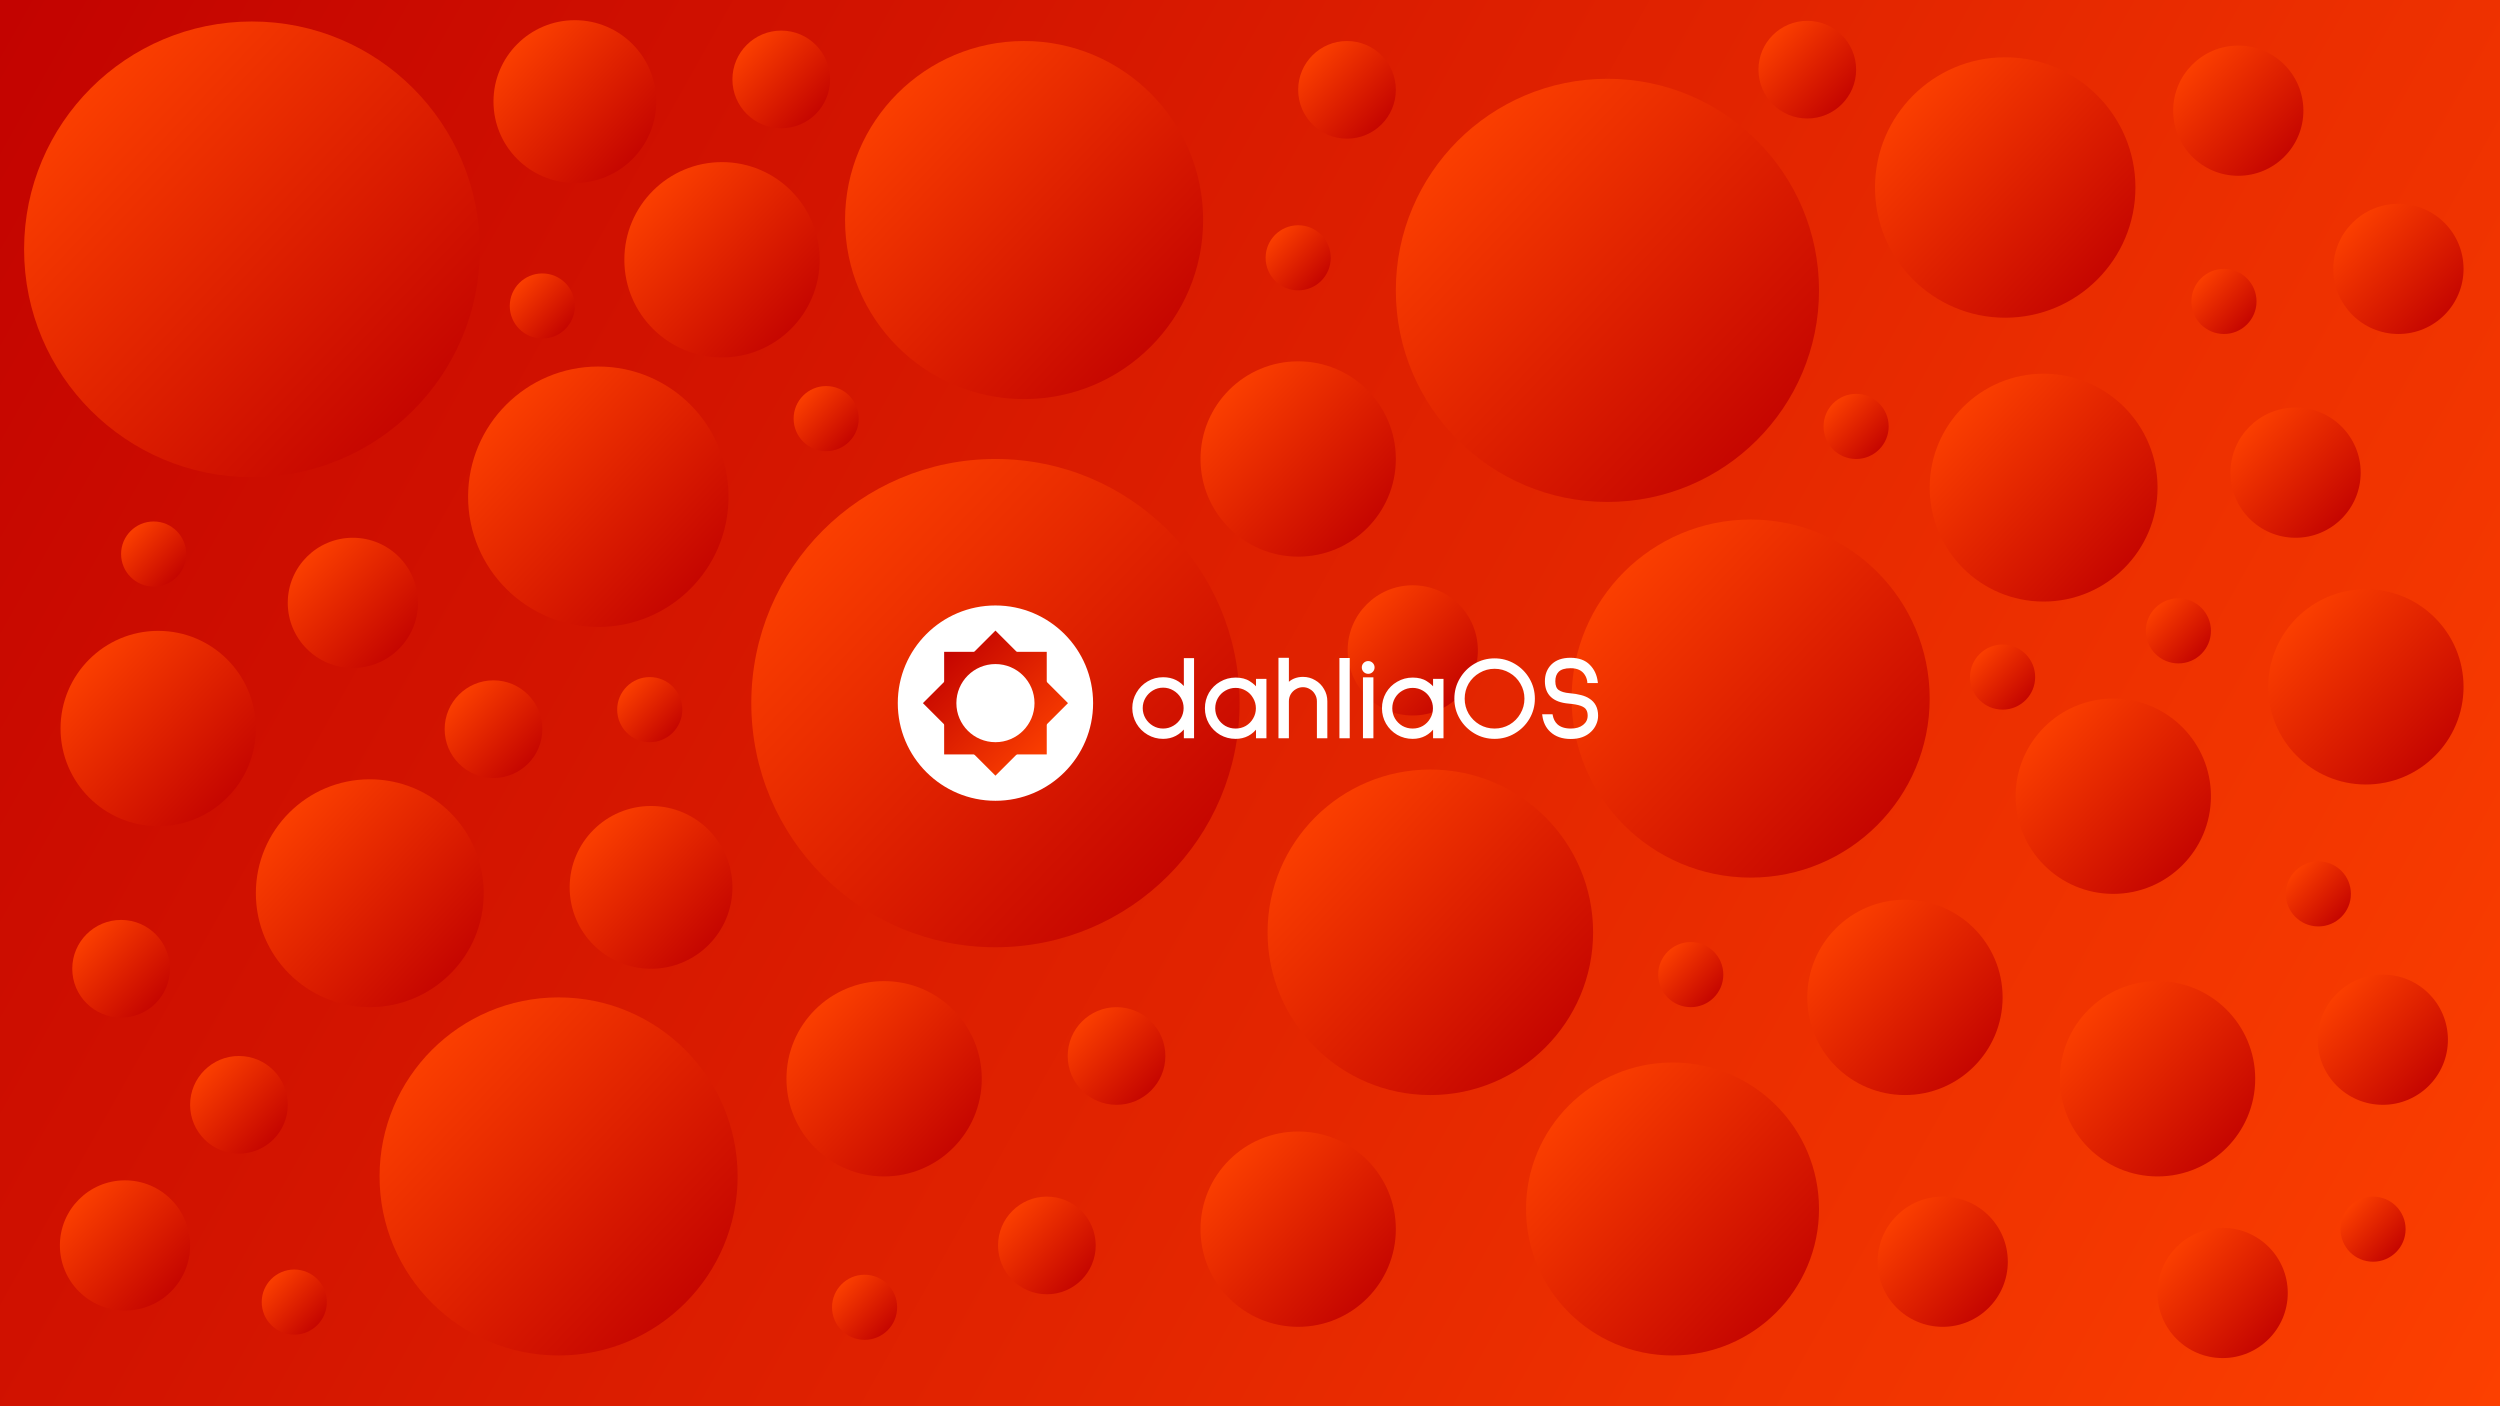 <svg width="3840" height="2160" viewBox="0 0 3840 2160" fill="none" xmlns="http://www.w3.org/2000/svg">
<rect x="0" y="0" width="3840" height="2160" fill="#333333" stroke="none"/>
<rect width="3840" height="2160" fill="url(#paint0_linear)"/>
<circle cx="387" cy="383" r="350" fill="url(#paint1_linear)"/>
<circle cx="919" cy="763" r="200" fill="url(#paint2_linear)"/>
<circle cx="1994" cy="1888" r="150" fill="url(#paint3_linear)"/>
<circle cx="2197" cy="1432" r="250" fill="url(#paint4_linear)"/>
<circle cx="2569" cy="1857" r="225" fill="url(#paint5_linear)"/>
<circle cx="883" cy="156" r="125" fill="url(#paint6_linear)"/>
<circle cx="1000" cy="1363" r="125" fill="url(#paint7_linear)"/>
<circle cx="542" cy="926" r="100" fill="url(#paint8_linear)"/>
<circle cx="1573" cy="338" r="275" fill="url(#paint9_linear)"/>
<circle cx="2689" cy="1073" r="275" fill="url(#paint10_linear)"/>
<circle cx="3080" cy="288" r="200" fill="url(#paint11_linear)"/>
<circle cx="858" cy="1807" r="275" fill="url(#paint12_linear)"/>
<circle cx="3139" cy="749" r="175" fill="url(#paint13_linear)"/>
<circle cx="2069" cy="138" r="75" fill="url(#paint14_linear)"/>
<circle cx="833" cy="470" r="50" fill="url(#paint15_linear)"/>
<circle cx="2469" cy="446" r="325" fill="url(#paint16_linear)"/>
<circle cx="1529" cy="1080" r="375" fill="url(#paint17_linear)"/>
<circle cx="243" cy="1119" r="150" fill="url(#paint18_linear)"/>
<circle cx="1358" cy="1657" r="150" fill="url(#paint19_linear)"/>
<circle cx="1109" cy="399" r="150" fill="url(#paint20_linear)"/>
<circle cx="3634" cy="1055" r="150" fill="url(#paint21_linear)"/>
<circle cx="3314" cy="1657" r="150" fill="url(#paint22_linear)"/>
<circle cx="3645" cy="1888" r="50" fill="url(#paint23_linear)"/>
<circle cx="2597" cy="1497" r="50" fill="url(#paint24_linear)"/>
<circle cx="1994" cy="396" r="50" fill="url(#paint25_linear)"/>
<circle cx="3561" cy="1373" r="50" fill="url(#paint26_linear)"/>
<circle cx="3076" cy="1040" r="50" fill="url(#paint27_linear)"/>
<circle cx="3346" cy="969" r="50" fill="url(#paint28_linear)"/>
<circle cx="998" cy="1090" r="50" fill="url(#paint29_linear)"/>
<circle cx="236" cy="851" r="50" fill="url(#paint30_linear)"/>
<circle cx="3416" cy="463" r="50" fill="url(#paint31_linear)"/>
<circle cx="2926" cy="1532" r="150" fill="url(#paint32_linear)"/>
<circle cx="1994" cy="705" r="150" fill="url(#paint33_linear)"/>
<circle cx="3438" cy="170" r="100" fill="url(#paint34_linear)"/>
<circle cx="1715" cy="1622" r="75" fill="url(#paint35_linear)"/>
<circle cx="568" cy="1372" r="175" fill="url(#paint36_linear)"/>
<circle cx="186" cy="1488" r="75" fill="url(#paint37_linear)"/>
<circle cx="1608" cy="1913" r="75" fill="url(#paint38_linear)"/>
<circle cx="2776" cy="107" r="75" fill="url(#paint39_linear)"/>
<circle cx="1200" cy="122" r="75" fill="url(#paint40_linear)"/>
<circle cx="367" cy="1697" r="75" fill="url(#paint41_linear)"/>
<circle cx="2984" cy="1938" r="100" fill="url(#paint42_linear)"/>
<circle cx="1269" cy="643" r="50" fill="url(#paint43_linear)"/>
<circle cx="3526" cy="726" r="100" fill="url(#paint44_linear)"/>
<circle cx="3660" cy="1597" r="100" fill="url(#paint45_linear)"/>
<circle cx="3684" cy="413" r="100" fill="url(#paint46_linear)"/>
<circle cx="3246" cy="1223" r="150" fill="url(#paint47_linear)"/>
<circle cx="758" cy="1120" r="75" fill="url(#paint48_linear)"/>
<circle cx="1328" cy="2008" r="50" fill="url(#paint49_linear)"/>
<circle cx="2851" cy="655" r="50" fill="url(#paint50_linear)"/>
<circle cx="192" cy="1913" r="100" fill="url(#paint51_linear)"/>
<circle cx="452" cy="2000" r="50" fill="url(#paint52_linear)"/>
<circle cx="2170" cy="999" r="100" fill="url(#paint53_linear)"/>
<path d="M1529 1230C1611.84 1230 1679 1162.84 1679 1080C1679 997.157 1611.84 930 1529 930C1446.16 930 1379 997.157 1379 1080C1379 1162.84 1446.16 1230 1529 1230Z" fill="white"/>
<path d="M1450.21 1001.21H1607.79V1158.79H1450.21V1001.21Z" fill="url(#paint54_linear)"/>
<path d="M1417.57 1080L1529 968.572L1640.43 1080L1529 1191.43L1417.57 1080Z" fill="url(#paint55_linear)"/>
<path d="M1529 1140C1562.14 1140 1589 1113.14 1589 1080C1589 1046.86 1562.14 1020 1529 1020C1495.86 1020 1469 1046.86 1469 1080C1469 1113.14 1495.86 1140 1529 1140Z" fill="white"/>
<path d="M1832.26 1132.2H1820.2V1115.46C1811.44 1127.22 1800.22 1133.1 1786.54 1133.1C1778.26 1133.1 1770.64 1131.06 1763.68 1126.98C1756.72 1122.9 1751.2 1117.38 1747.12 1110.42C1743.04 1103.34 1741 1095.72 1741 1087.56C1741 1079.4 1743.04 1071.84 1747.12 1064.88C1751.2 1057.8 1756.72 1052.22 1763.68 1048.14C1770.64 1044.06 1778.26 1042.02 1786.54 1042.02C1800.7 1042.02 1811.92 1047.6 1820.2 1058.76V1012.68H1832.26V1132.2ZM1819.84 1087.56C1819.84 1081.56 1818.34 1076.04 1815.34 1071C1812.34 1065.96 1808.26 1061.94 1803.1 1058.94C1798.06 1055.94 1792.54 1054.44 1786.54 1054.44C1780.54 1054.44 1775.02 1055.94 1769.98 1058.94C1764.94 1061.94 1760.92 1065.96 1757.92 1071C1754.92 1076.04 1753.42 1081.56 1753.42 1087.56C1753.42 1093.56 1754.92 1099.14 1757.92 1104.3C1760.92 1109.34 1764.94 1113.36 1769.98 1116.36C1775.02 1119.36 1780.54 1120.86 1786.54 1120.86C1792.54 1120.86 1798.06 1119.36 1803.1 1116.36C1808.26 1113.36 1812.34 1109.34 1815.34 1104.3C1818.34 1099.14 1819.84 1093.56 1819.84 1087.56ZM1943.44 1044.54V1132.2H1931.02V1115.64C1922.74 1127.28 1911.7 1133.1 1897.9 1133.1C1889.62 1133.1 1882 1131.12 1875.04 1127.16C1868.08 1123.08 1862.56 1117.56 1858.48 1110.6C1854.52 1103.64 1852.54 1096.08 1852.54 1087.92C1852.54 1079.64 1854.52 1072.02 1858.48 1065.06C1862.56 1058.1 1868.08 1052.64 1875.04 1048.68C1882 1044.6 1889.62 1042.56 1897.9 1042.56C1906.42 1042.56 1913.38 1044.36 1918.78 1047.96C1924.3 1051.44 1928.38 1055.22 1931.02 1059.3V1044.54H1943.44ZM1897.9 1120.86C1903.9 1120.86 1909.42 1119.42 1914.46 1116.54C1919.5 1113.54 1923.46 1109.52 1926.34 1104.48C1929.34 1099.44 1930.84 1093.92 1930.84 1087.92C1930.84 1081.92 1929.34 1076.4 1926.34 1071.36C1923.46 1066.2 1919.5 1062.18 1914.46 1059.3C1909.42 1056.3 1903.9 1054.8 1897.9 1054.8C1891.9 1054.8 1886.32 1056.3 1881.16 1059.3C1876.12 1062.18 1872.1 1066.2 1869.1 1071.36C1866.22 1076.4 1864.78 1081.92 1864.78 1087.92C1864.78 1093.92 1866.22 1099.44 1869.1 1104.48C1872.1 1109.52 1876.12 1113.54 1881.16 1116.54C1886.32 1119.42 1891.9 1120.86 1897.9 1120.86ZM2001.35 1041.48C2007.83 1041.48 2013.77 1043.1 2019.17 1046.34C2024.69 1049.46 2029.01 1053.78 2032.13 1059.3C2035.37 1064.7 2036.99 1070.64 2036.99 1077.12V1132.2H2024.57V1077.12C2024.57 1072.92 2023.49 1069.02 2021.33 1065.42C2019.29 1061.82 2016.47 1059 2012.87 1056.96C2009.39 1054.8 2005.55 1053.72 2001.35 1053.72C1997.15 1053.72 1993.25 1054.8 1989.65 1056.96C1986.05 1059 1983.17 1061.82 1981.01 1065.42C1978.97 1069.02 1977.95 1072.92 1977.95 1077.12V1132.2H1965.53V1012.14H1977.95V1051.56C1980.83 1048.2 1984.25 1045.68 1988.21 1044C1992.29 1042.32 1996.67 1041.48 2001.35 1041.48ZM2071.39 1012.5V1132.2H2059.15V1012.5H2071.39ZM2101.62 1017.18C2103.78 1017.18 2105.64 1017.96 2107.2 1019.52C2108.76 1021.08 2109.54 1022.94 2109.54 1025.1C2109.54 1027.38 2108.76 1029.3 2107.2 1030.86C2105.64 1032.42 2103.78 1033.2 2101.62 1033.2C2099.34 1033.2 2097.42 1032.42 2095.86 1030.86C2094.3 1029.3 2093.52 1027.38 2093.52 1025.1C2093.52 1022.94 2094.3 1021.08 2095.86 1019.52C2097.42 1017.96 2099.34 1017.18 2101.62 1017.18ZM2107.74 1042.2V1132.2H2095.32V1042.2H2107.74ZM2215.41 1044.54V1132.2H2202.99V1115.64C2194.71 1127.28 2183.67 1133.1 2169.87 1133.1C2161.59 1133.1 2153.97 1131.12 2147.01 1127.16C2140.05 1123.08 2134.53 1117.56 2130.45 1110.6C2126.49 1103.64 2124.51 1096.08 2124.51 1087.92C2124.51 1079.64 2126.49 1072.02 2130.45 1065.06C2134.53 1058.1 2140.05 1052.64 2147.01 1048.68C2153.97 1044.6 2161.59 1042.56 2169.87 1042.56C2178.39 1042.56 2185.35 1044.36 2190.75 1047.96C2196.27 1051.44 2200.35 1055.22 2202.99 1059.3V1044.54H2215.41ZM2169.87 1120.86C2175.87 1120.86 2181.39 1119.42 2186.43 1116.54C2191.47 1113.54 2195.43 1109.52 2198.31 1104.48C2201.31 1099.44 2202.81 1093.92 2202.81 1087.92C2202.81 1081.92 2201.31 1076.4 2198.31 1071.36C2195.43 1066.2 2191.47 1062.18 2186.43 1059.3C2181.39 1056.3 2175.87 1054.8 2169.87 1054.8C2163.87 1054.8 2158.29 1056.3 2153.13 1059.3C2148.09 1062.18 2144.07 1066.2 2141.07 1071.36C2138.19 1076.4 2136.75 1081.92 2136.75 1087.92C2136.75 1093.92 2138.19 1099.44 2141.07 1104.48C2144.07 1109.52 2148.09 1113.54 2153.13 1116.54C2158.29 1119.42 2163.87 1120.86 2169.87 1120.86ZM2295.64 1133.1C2284.72 1133.1 2274.7 1130.4 2265.58 1125C2256.46 1119.6 2249.2 1112.34 2243.8 1103.22C2238.4 1094.1 2235.7 1084.08 2235.7 1073.16C2235.7 1062.24 2238.4 1052.22 2243.8 1043.1C2249.2 1033.86 2256.46 1026.54 2265.58 1021.14C2274.82 1015.74 2284.84 1013.04 2295.64 1013.04C2306.44 1013.04 2316.46 1015.74 2325.7 1021.14C2334.94 1026.54 2342.26 1033.86 2347.66 1043.1C2353.06 1052.34 2355.76 1062.36 2355.76 1073.16C2355.76 1083.96 2353.06 1093.98 2347.66 1103.22C2342.26 1112.34 2334.94 1119.6 2325.7 1125C2316.58 1130.4 2306.56 1133.1 2295.64 1133.1ZM2295.64 1120.86C2304.28 1120.86 2312.26 1118.76 2319.58 1114.56C2326.9 1110.24 2332.66 1104.42 2336.86 1097.1C2341.18 1089.78 2343.34 1081.8 2343.34 1073.16C2343.34 1064.52 2341.18 1056.54 2336.86 1049.22C2332.66 1041.9 2326.9 1036.14 2319.58 1031.94C2312.26 1027.62 2304.28 1025.46 2295.64 1025.46C2287 1025.46 2279.02 1027.62 2271.7 1031.94C2264.38 1036.14 2258.56 1041.9 2254.24 1049.22C2250.04 1056.54 2247.94 1064.52 2247.94 1073.16C2247.94 1081.8 2250.04 1089.78 2254.24 1097.1C2258.56 1104.42 2264.38 1110.24 2271.7 1114.56C2279.02 1118.76 2287 1120.86 2295.64 1120.86ZM2439.92 1047.24C2439.32 1042.68 2437.88 1038.72 2435.6 1035.36C2430.92 1028.16 2423.18 1024.56 2412.38 1024.56C2403.38 1024.56 2396.84 1026.6 2392.76 1030.68C2389.04 1034.52 2387.18 1039.74 2387.18 1046.34C2387.18 1053.66 2389.22 1058.7 2393.3 1061.46C2397.38 1064.22 2403.08 1065.9 2410.4 1066.5C2417.36 1067.1 2423.24 1068.06 2428.04 1069.38C2432.84 1070.58 2436.86 1072.26 2440.1 1074.42C2448.62 1079.7 2452.88 1087.98 2452.88 1099.26C2452.88 1103.7 2451.98 1107.9 2450.18 1111.86C2448.5 1115.82 2446.04 1119.36 2442.8 1122.48C2435.48 1129.68 2425.46 1133.28 2412.74 1133.28C2399.9 1133.28 2389.76 1129.74 2382.32 1122.66C2375.96 1116.78 2372.12 1108.86 2370.8 1098.9H2383.22C2384.3 1104.9 2386.82 1109.82 2390.78 1113.66C2395.94 1118.46 2403.32 1120.86 2412.92 1120.86C2421.08 1120.86 2427.68 1118.88 2432.72 1114.92C2437.88 1110.84 2440.46 1105.62 2440.46 1099.26C2440.46 1095.18 2439.62 1091.82 2437.94 1089.18C2436.38 1086.42 2433.32 1084.2 2428.76 1082.52C2424.2 1080.84 2417.72 1079.64 2409.32 1078.92C2386.28 1076.88 2374.76 1066.02 2374.76 1046.34C2374.76 1041.42 2375.54 1036.92 2377.1 1032.84C2378.78 1028.64 2381.12 1025.04 2384.12 1022.04C2390.72 1015.44 2400.08 1012.14 2412.2 1012.14H2412.38C2424.74 1012.26 2434.16 1015.68 2440.64 1022.4C2447.24 1029 2451.14 1037.34 2452.34 1047.42H2439.92V1047.24Z" fill="white"/>
<path d="M1832.26 1132.2V1134H1834.06V1132.2H1832.26ZM1820.2 1132.2H1818.4V1134H1820.2V1132.2ZM1820.2 1115.46H1822V1110.03L1818.76 1114.38L1820.2 1115.46ZM1763.68 1126.98L1764.59 1125.43L1763.68 1126.98ZM1747.12 1110.42L1745.56 1111.32L1745.56 1111.32L1745.57 1111.33L1747.12 1110.42ZM1747.12 1064.88L1748.67 1065.79L1748.68 1065.78L1748.68 1065.78L1747.12 1064.88ZM1763.68 1048.14L1764.59 1049.69L1763.68 1048.14ZM1820.2 1058.76L1818.75 1059.83L1822 1064.21V1058.76H1820.2ZM1820.2 1012.68V1010.88H1818.4V1012.68H1820.2ZM1832.26 1012.68H1834.06V1010.88H1832.26V1012.68ZM1815.34 1071L1813.79 1071.92L1815.34 1071ZM1803.1 1058.94L1802.18 1060.49L1802.19 1060.49L1802.2 1060.5L1803.1 1058.94ZM1769.98 1058.94L1770.9 1060.49L1769.98 1058.94ZM1757.92 1071L1759.47 1071.92L1757.92 1071ZM1757.92 1104.3L1756.36 1105.2L1756.37 1105.21L1756.37 1105.22L1757.92 1104.3ZM1769.98 1116.36L1769.06 1117.91L1769.98 1116.36ZM1803.1 1116.36L1802.2 1114.8L1802.19 1114.81L1802.18 1114.81L1803.1 1116.36ZM1815.34 1104.3L1816.89 1105.22L1816.89 1105.21L1816.9 1105.2L1815.34 1104.3ZM1832.26 1130.4H1820.2V1134H1832.26V1130.4ZM1822 1132.2V1115.46H1818.4V1132.2H1822ZM1818.76 1114.38C1810.31 1125.73 1799.61 1131.3 1786.54 1131.3V1134.9C1800.83 1134.9 1812.57 1128.71 1821.64 1116.54L1818.76 1114.38ZM1786.54 1131.3C1778.57 1131.3 1771.27 1129.34 1764.59 1125.43L1762.77 1128.53C1770.01 1132.78 1777.95 1134.9 1786.54 1134.9V1131.3ZM1764.59 1125.43C1757.9 1121.5 1752.6 1116.2 1748.67 1109.51L1745.57 1111.33C1749.8 1118.56 1755.54 1124.3 1762.77 1128.53L1764.59 1125.43ZM1748.68 1109.52C1744.76 1102.71 1742.8 1095.4 1742.8 1087.56H1739.2C1739.2 1096.04 1741.32 1103.97 1745.56 1111.32L1748.68 1109.52ZM1742.8 1087.56C1742.8 1079.72 1744.76 1072.47 1748.67 1065.79L1745.57 1063.97C1741.32 1071.21 1739.2 1079.08 1739.2 1087.56H1742.8ZM1748.68 1065.78C1752.61 1058.97 1757.9 1053.61 1764.59 1049.69L1762.77 1046.59C1755.54 1050.83 1749.79 1056.63 1745.56 1063.98L1748.68 1065.78ZM1764.59 1049.69C1771.27 1045.78 1778.57 1043.82 1786.54 1043.82V1040.22C1777.95 1040.22 1770.01 1042.34 1762.77 1046.59L1764.59 1049.69ZM1786.54 1043.82C1800.14 1043.82 1810.82 1049.14 1818.75 1059.83L1821.65 1057.69C1813.02 1046.06 1801.26 1040.22 1786.54 1040.22V1043.82ZM1822 1058.76V1012.68H1818.4V1058.76H1822ZM1820.2 1014.48H1832.26V1010.88H1820.2V1014.48ZM1830.46 1012.68V1132.2H1834.06V1012.68H1830.46ZM1821.64 1087.56C1821.64 1081.24 1820.06 1075.4 1816.89 1070.08L1813.79 1071.92C1816.62 1076.68 1818.04 1081.88 1818.04 1087.56H1821.64ZM1816.89 1070.08C1813.73 1064.77 1809.42 1060.53 1804 1057.38L1802.2 1060.5C1807.1 1063.35 1810.95 1067.15 1813.79 1071.92L1816.89 1070.08ZM1804.02 1057.39C1798.7 1054.22 1792.86 1052.64 1786.54 1052.64V1056.24C1792.22 1056.24 1797.42 1057.66 1802.18 1060.49L1804.02 1057.39ZM1786.54 1052.64C1780.22 1052.64 1774.38 1054.22 1769.06 1057.39L1770.9 1060.49C1775.66 1057.66 1780.86 1056.24 1786.54 1056.24V1052.64ZM1769.06 1057.39C1763.76 1060.55 1759.53 1064.78 1756.37 1070.08L1759.47 1071.92C1762.31 1067.14 1766.12 1063.33 1770.9 1060.49L1769.06 1057.39ZM1756.37 1070.08C1753.2 1075.4 1751.62 1081.24 1751.62 1087.56H1755.22C1755.22 1081.88 1756.64 1076.68 1759.47 1071.92L1756.37 1070.08ZM1751.62 1087.56C1751.62 1093.88 1753.2 1099.77 1756.36 1105.2L1759.48 1103.4C1756.64 1098.51 1755.22 1093.24 1755.22 1087.56H1751.62ZM1756.37 1105.22C1759.53 1110.52 1763.76 1114.75 1769.06 1117.91L1770.9 1114.81C1766.12 1111.97 1762.31 1108.16 1759.47 1103.38L1756.37 1105.22ZM1769.06 1117.91C1774.38 1121.08 1780.22 1122.66 1786.54 1122.66V1119.06C1780.86 1119.06 1775.66 1117.64 1770.9 1114.81L1769.06 1117.91ZM1786.54 1122.66C1792.86 1122.66 1798.7 1121.08 1804.02 1117.91L1802.18 1114.81C1797.42 1117.64 1792.22 1119.06 1786.54 1119.06V1122.66ZM1804 1117.92C1809.42 1114.77 1813.73 1110.53 1816.89 1105.22L1813.79 1103.38C1810.95 1108.15 1807.1 1111.95 1802.2 1114.8L1804 1117.92ZM1816.9 1105.2C1820.06 1099.77 1821.64 1093.88 1821.64 1087.56H1818.04C1818.04 1093.24 1816.62 1098.51 1813.78 1103.4L1816.9 1105.2ZM1943.44 1044.54H1945.24V1042.74H1943.44V1044.54ZM1943.44 1132.2V1134H1945.24V1132.2H1943.44ZM1931.02 1132.2H1929.22V1134H1931.02V1132.2ZM1931.02 1115.64H1932.82V1110L1929.56 1114.6L1931.02 1115.64ZM1875.04 1127.16L1874.13 1128.71L1874.14 1128.72L1874.15 1128.72L1875.04 1127.16ZM1858.48 1110.6L1856.92 1111.49L1856.92 1111.5L1856.93 1111.51L1858.48 1110.6ZM1858.48 1065.06L1856.93 1064.15L1856.92 1064.16L1856.92 1064.17L1858.48 1065.06ZM1875.04 1048.68L1875.93 1050.24L1875.94 1050.24L1875.95 1050.23L1875.04 1048.68ZM1918.78 1047.96L1917.78 1049.46L1917.8 1049.47L1917.82 1049.48L1918.78 1047.96ZM1931.02 1059.3L1929.51 1060.28L1932.82 1065.4V1059.3H1931.02ZM1931.02 1044.54V1042.74H1929.22V1044.54H1931.02ZM1914.46 1116.54L1915.36 1118.1L1915.37 1118.1L1915.38 1118.09L1914.46 1116.54ZM1926.34 1104.48L1924.8 1103.56L1924.79 1103.57L1924.78 1103.59L1926.34 1104.48ZM1926.34 1071.36L1924.77 1072.24L1924.78 1072.26L1924.8 1072.28L1926.34 1071.36ZM1914.46 1059.3L1913.54 1060.85L1913.56 1060.85L1913.57 1060.86L1914.46 1059.3ZM1881.16 1059.3L1882.06 1060.86L1882.06 1060.86L1882.07 1060.86L1881.16 1059.3ZM1869.1 1071.36L1867.55 1070.46L1867.54 1070.46L1867.54 1070.47L1869.1 1071.36ZM1869.1 1104.48L1867.54 1105.37L1867.55 1105.39L1867.56 1105.4L1869.1 1104.48ZM1881.16 1116.54L1880.24 1118.09L1880.26 1118.1L1880.29 1118.11L1881.16 1116.54ZM1941.64 1044.54V1132.2H1945.24V1044.54H1941.64ZM1943.44 1130.4H1931.02V1134H1943.44V1130.4ZM1932.82 1132.2V1115.64H1929.22V1132.2H1932.82ZM1929.56 1114.6C1921.6 1125.78 1911.1 1131.3 1897.9 1131.3V1134.9C1912.31 1134.9 1923.89 1128.78 1932.49 1116.68L1929.56 1114.6ZM1897.9 1131.3C1889.92 1131.3 1882.61 1129.4 1875.93 1125.6L1874.15 1128.72C1881.39 1132.84 1889.32 1134.9 1897.9 1134.9V1131.3ZM1875.95 1125.61C1869.26 1121.68 1863.96 1116.38 1860.04 1109.69L1856.93 1111.51C1861.17 1118.74 1866.91 1124.48 1874.13 1128.71L1875.95 1125.61ZM1860.05 1109.71C1856.24 1103.03 1854.34 1095.77 1854.34 1087.92H1850.74C1850.74 1096.39 1852.8 1104.25 1856.92 1111.49L1860.05 1109.71ZM1854.34 1087.92C1854.34 1079.94 1856.25 1072.63 1860.05 1065.95L1856.92 1064.17C1852.8 1071.41 1850.74 1079.34 1850.74 1087.92H1854.34ZM1860.04 1065.97C1863.96 1059.28 1869.25 1054.05 1875.93 1050.24L1874.15 1047.12C1866.92 1051.23 1861.17 1056.92 1856.93 1064.15L1860.04 1065.97ZM1875.95 1050.23C1882.63 1046.32 1889.93 1044.36 1897.9 1044.36V1040.76C1889.31 1040.76 1881.38 1042.88 1874.13 1047.13L1875.95 1050.23ZM1897.9 1044.36C1906.18 1044.36 1912.76 1046.11 1917.78 1049.46L1919.78 1046.46C1914.01 1042.61 1906.67 1040.76 1897.9 1040.76V1044.36ZM1917.82 1049.48C1923.19 1052.87 1927.05 1056.48 1929.51 1060.28L1932.53 1058.32C1929.71 1053.96 1925.41 1050.01 1919.74 1046.44L1917.82 1049.48ZM1932.82 1059.3V1044.54H1929.22V1059.3H1932.82ZM1931.02 1046.34H1943.44V1042.74H1931.02V1046.34ZM1897.9 1122.66C1904.2 1122.66 1910.03 1121.14 1915.36 1118.1L1913.57 1114.98C1908.81 1117.7 1903.6 1119.06 1897.9 1119.06V1122.66ZM1915.38 1118.09C1920.69 1114.93 1924.87 1110.69 1927.91 1105.37L1924.78 1103.59C1922.06 1108.35 1918.32 1112.15 1913.54 1114.99L1915.38 1118.09ZM1927.89 1105.4C1931.06 1100.08 1932.64 1094.24 1932.64 1087.92H1929.04C1929.04 1093.6 1927.63 1098.8 1924.8 1103.56L1927.89 1105.4ZM1932.64 1087.92C1932.64 1081.6 1931.06 1075.76 1927.89 1070.44L1924.8 1072.28C1927.63 1077.04 1929.04 1082.24 1929.04 1087.92H1932.64ZM1927.91 1070.48C1924.88 1065.04 1920.69 1060.78 1915.36 1057.74L1913.57 1060.86C1918.32 1063.58 1922.05 1067.36 1924.77 1072.24L1927.91 1070.48ZM1915.38 1057.75C1910.06 1054.58 1904.22 1053 1897.9 1053V1056.6C1903.59 1056.6 1908.79 1058.02 1913.54 1060.85L1915.38 1057.75ZM1897.9 1053C1891.59 1053 1885.69 1054.58 1880.26 1057.74L1882.07 1060.86C1886.95 1058.02 1892.22 1056.6 1897.9 1056.6V1053ZM1880.27 1057.74C1874.95 1060.78 1870.7 1065.03 1867.55 1070.46L1870.66 1072.26C1873.5 1067.37 1877.3 1063.58 1882.06 1060.86L1880.27 1057.74ZM1867.54 1070.47C1864.5 1075.79 1862.98 1081.62 1862.98 1087.92H1866.58C1866.58 1082.22 1867.95 1077.01 1870.67 1072.25L1867.54 1070.47ZM1862.98 1087.92C1862.98 1094.22 1864.5 1100.05 1867.54 1105.37L1870.67 1103.59C1867.95 1098.83 1866.58 1093.62 1866.58 1087.92H1862.98ZM1867.56 1105.4C1870.71 1110.7 1874.94 1114.93 1880.24 1118.09L1882.08 1114.99C1877.3 1112.15 1873.5 1108.34 1870.65 1103.56L1867.56 1105.4ZM1880.29 1118.11C1885.72 1121.14 1891.6 1122.66 1897.9 1122.66V1119.06C1892.2 1119.06 1886.93 1117.7 1882.04 1114.97L1880.29 1118.11ZM2019.17 1046.34L2018.25 1047.88L2018.27 1047.9L2018.29 1047.91L2019.17 1046.34ZM2032.13 1059.3L2030.57 1060.19L2030.58 1060.21L2030.59 1060.23L2032.13 1059.3ZM2036.99 1132.2V1134H2038.79V1132.2H2036.99ZM2024.57 1132.2H2022.77V1134H2024.57V1132.2ZM2021.33 1065.42L2019.77 1066.31L2019.78 1066.33L2019.79 1066.35L2021.33 1065.42ZM2012.87 1056.96L2011.92 1058.49L2011.95 1058.51L2011.99 1058.53L2012.87 1056.96ZM1989.65 1056.96L1990.54 1058.53L1990.56 1058.52L1990.58 1058.5L1989.65 1056.96ZM1981.01 1065.42L1979.47 1064.49L1979.46 1064.51L1979.45 1064.53L1981.01 1065.42ZM1977.95 1132.2V1134H1979.75V1132.2H1977.95ZM1965.53 1132.2H1963.73V1134H1965.53V1132.2ZM1965.53 1012.14V1010.34H1963.73V1012.14H1965.53ZM1977.95 1012.14H1979.75V1010.34H1977.95V1012.14ZM1977.95 1051.56H1976.15V1056.43L1979.32 1052.73L1977.95 1051.56ZM1988.21 1044L1987.53 1042.34L1987.52 1042.34L1987.51 1042.34L1988.21 1044ZM2001.35 1043.28C2007.52 1043.28 2013.14 1044.82 2018.25 1047.88L2020.1 1044.8C2014.41 1041.38 2008.15 1039.68 2001.35 1039.68V1043.28ZM2018.29 1047.91C2023.52 1050.87 2027.61 1054.95 2030.57 1060.19L2033.7 1058.41C2030.42 1052.61 2025.86 1048.05 2020.06 1044.77L2018.29 1047.91ZM2030.59 1060.23C2033.66 1065.34 2035.19 1070.96 2035.19 1077.12H2038.79C2038.79 1070.32 2037.09 1064.06 2033.68 1058.37L2030.59 1060.23ZM2035.19 1077.12V1132.2H2038.79V1077.12H2035.19ZM2036.99 1130.4H2024.57V1134H2036.99V1130.4ZM2026.37 1132.2V1077.12H2022.77V1132.2H2026.37ZM2026.37 1077.12C2026.37 1072.59 2025.2 1068.37 2022.88 1064.49L2019.79 1066.35C2021.78 1069.67 2022.77 1073.25 2022.77 1077.12H2026.37ZM2022.9 1064.53C2020.7 1060.65 2017.64 1057.59 2013.76 1055.39L2011.99 1058.53C2015.3 1060.41 2017.89 1062.99 2019.77 1066.31L2022.9 1064.53ZM2013.82 1055.43C2010.05 1053.09 2005.88 1051.92 2001.35 1051.92V1055.52C2005.23 1055.52 2008.74 1056.51 2011.92 1058.49L2013.82 1055.43ZM2001.35 1051.92C1996.83 1051.92 1992.61 1053.09 1988.73 1055.42L1990.58 1058.5C1993.9 1056.51 1997.48 1055.52 2001.35 1055.52V1051.92ZM1988.77 1055.39C1984.89 1057.59 1981.79 1060.63 1979.47 1064.49L1982.56 1066.35C1984.56 1063.01 1987.21 1060.41 1990.54 1058.53L1988.77 1055.39ZM1979.45 1064.53C1977.25 1068.41 1976.15 1072.61 1976.15 1077.12H1979.75C1979.75 1073.23 1980.69 1069.63 1982.58 1066.31L1979.45 1064.53ZM1976.15 1077.12V1132.2H1979.75V1077.12H1976.15ZM1977.95 1130.4H1965.53V1134H1977.95V1130.4ZM1967.33 1132.2V1012.14H1963.73V1132.2H1967.33ZM1965.53 1013.94H1977.95V1010.34H1965.53V1013.94ZM1976.15 1012.14V1051.56H1979.75V1012.14H1976.15ZM1979.32 1052.73C1982.02 1049.58 1985.22 1047.23 1988.92 1045.66L1987.51 1042.34C1983.29 1044.13 1979.64 1046.82 1976.59 1050.39L1979.32 1052.73ZM1988.9 1045.66C1992.75 1044.08 1996.89 1043.28 2001.35 1043.28V1039.68C1996.45 1039.68 1991.84 1040.56 1987.53 1042.34L1988.9 1045.66ZM2071.39 1012.5H2073.19V1010.7H2071.39V1012.5ZM2071.39 1132.2V1134H2073.19V1132.2H2071.39ZM2059.15 1132.2H2057.35V1134H2059.15V1132.2ZM2059.15 1012.5V1010.7H2057.35V1012.5H2059.15ZM2069.59 1012.5V1132.2H2073.19V1012.5H2069.59ZM2071.39 1130.4H2059.15V1134H2071.39V1130.4ZM2060.95 1132.2V1012.5H2057.35V1132.2H2060.95ZM2059.15 1014.3H2071.39V1010.7H2059.15V1014.3ZM2107.2 1019.52L2105.93 1020.79L2107.2 1019.52ZM2107.2 1030.86L2105.93 1029.59L2107.2 1030.86ZM2095.86 1030.86L2094.59 1032.13L2095.86 1030.86ZM2095.86 1019.52L2094.59 1018.25L2095.86 1019.52ZM2107.74 1042.2H2109.54V1040.4H2107.74V1042.2ZM2107.74 1132.2V1134H2109.54V1132.2H2107.74ZM2095.32 1132.2H2093.52V1134H2095.32V1132.2ZM2095.32 1042.2V1040.4H2093.52V1042.2H2095.32ZM2101.62 1018.98C2103.29 1018.98 2104.7 1019.56 2105.93 1020.79L2108.47 1018.25C2106.58 1016.36 2104.27 1015.38 2101.62 1015.38V1018.98ZM2105.93 1020.79C2107.16 1022.02 2107.74 1023.43 2107.74 1025.1H2111.34C2111.34 1022.45 2110.36 1020.14 2108.47 1018.25L2105.93 1020.79ZM2107.74 1025.1C2107.74 1026.92 2107.14 1028.38 2105.93 1029.59L2108.47 1032.13C2110.38 1030.22 2111.34 1027.84 2111.34 1025.1H2107.74ZM2105.93 1029.59C2104.7 1030.82 2103.29 1031.4 2101.62 1031.4V1035C2104.27 1035 2106.58 1034.02 2108.47 1032.13L2105.93 1029.59ZM2101.62 1031.4C2099.8 1031.4 2098.34 1030.8 2097.13 1029.59L2094.59 1032.13C2096.5 1034.04 2098.88 1035 2101.62 1035V1031.4ZM2097.13 1029.59C2095.92 1028.38 2095.32 1026.92 2095.32 1025.1H2091.72C2091.72 1027.84 2092.68 1030.22 2094.59 1032.13L2097.13 1029.59ZM2095.32 1025.1C2095.32 1023.43 2095.9 1022.02 2097.13 1020.79L2094.59 1018.25C2092.7 1020.14 2091.72 1022.45 2091.72 1025.1H2095.32ZM2097.13 1020.79C2098.34 1019.58 2099.8 1018.98 2101.62 1018.98V1015.38C2098.88 1015.38 2096.5 1016.34 2094.59 1018.25L2097.13 1020.79ZM2105.94 1042.2V1132.2H2109.54V1042.2H2105.94ZM2107.74 1130.4H2095.32V1134H2107.74V1130.4ZM2097.12 1132.2V1042.2H2093.52V1132.2H2097.12ZM2095.32 1044H2107.74V1040.4H2095.32V1044ZM2215.41 1044.54H2217.21V1042.74H2215.41V1044.54ZM2215.41 1132.2V1134H2217.21V1132.2H2215.41ZM2202.99 1132.2H2201.19V1134H2202.99V1132.2ZM2202.99 1115.64H2204.79V1110L2201.53 1114.6L2202.99 1115.64ZM2147.01 1127.16L2146.1 1128.71L2146.11 1128.72L2146.12 1128.72L2147.01 1127.16ZM2130.45 1110.6L2128.89 1111.49L2128.89 1111.5L2128.9 1111.51L2130.45 1110.6ZM2130.45 1065.06L2128.9 1064.15L2128.89 1064.16L2128.89 1064.17L2130.45 1065.06ZM2147.01 1048.68L2147.9 1050.24L2147.91 1050.24L2147.92 1050.23L2147.01 1048.68ZM2190.75 1047.96L2189.75 1049.46L2189.77 1049.47L2189.79 1049.48L2190.75 1047.96ZM2202.99 1059.3L2201.48 1060.28L2204.79 1065.4V1059.3H2202.99ZM2202.99 1044.54V1042.74H2201.19V1044.54H2202.99ZM2186.43 1116.54L2187.33 1118.1L2187.34 1118.1L2187.35 1118.09L2186.43 1116.54ZM2198.31 1104.48L2196.77 1103.56L2196.76 1103.57L2196.75 1103.59L2198.31 1104.48ZM2198.31 1071.36L2196.74 1072.24L2196.75 1072.26L2196.77 1072.28L2198.31 1071.36ZM2186.43 1059.3L2185.51 1060.85L2185.53 1060.85L2185.54 1060.86L2186.43 1059.3ZM2153.13 1059.3L2154.03 1060.86L2154.03 1060.86L2154.04 1060.86L2153.13 1059.3ZM2141.07 1071.36L2139.52 1070.46L2139.51 1070.46L2139.51 1070.47L2141.07 1071.36ZM2141.07 1104.48L2139.51 1105.37L2139.52 1105.39L2139.53 1105.4L2141.07 1104.48ZM2153.13 1116.54L2152.21 1118.09L2152.23 1118.1L2152.26 1118.11L2153.13 1116.54ZM2213.61 1044.54V1132.2H2217.21V1044.54H2213.61ZM2215.41 1130.4H2202.99V1134H2215.41V1130.4ZM2204.79 1132.2V1115.64H2201.19V1132.2H2204.79ZM2201.53 1114.6C2193.57 1125.78 2183.07 1131.3 2169.87 1131.3V1134.9C2184.28 1134.9 2195.86 1128.78 2204.46 1116.68L2201.53 1114.6ZM2169.87 1131.3C2161.89 1131.3 2154.58 1129.4 2147.9 1125.6L2146.12 1128.72C2153.36 1132.84 2161.29 1134.9 2169.87 1134.9V1131.3ZM2147.92 1125.61C2141.23 1121.68 2135.93 1116.38 2132.01 1109.69L2128.9 1111.51C2133.14 1118.74 2138.88 1124.48 2146.1 1128.71L2147.92 1125.61ZM2132.02 1109.71C2128.21 1103.03 2126.31 1095.77 2126.31 1087.92H2122.71C2122.71 1096.39 2124.77 1104.25 2128.89 1111.49L2132.02 1109.71ZM2126.31 1087.92C2126.31 1079.94 2128.22 1072.63 2132.02 1065.95L2128.89 1064.17C2124.77 1071.41 2122.71 1079.34 2122.71 1087.92H2126.31ZM2132.01 1065.97C2135.93 1059.28 2141.22 1054.05 2147.9 1050.24L2146.12 1047.12C2138.89 1051.23 2133.14 1056.92 2128.9 1064.15L2132.01 1065.97ZM2147.92 1050.23C2154.6 1046.32 2161.9 1044.36 2169.87 1044.36V1040.76C2161.28 1040.76 2153.35 1042.88 2146.1 1047.13L2147.92 1050.23ZM2169.87 1044.36C2178.15 1044.36 2184.73 1046.11 2189.75 1049.46L2191.75 1046.46C2185.98 1042.61 2178.64 1040.76 2169.87 1040.76V1044.36ZM2189.79 1049.48C2195.16 1052.87 2199.02 1056.48 2201.48 1060.28L2204.5 1058.32C2201.68 1053.96 2197.38 1050.01 2191.71 1046.44L2189.79 1049.48ZM2204.79 1059.3V1044.54H2201.19V1059.3H2204.79ZM2202.99 1046.34H2215.41V1042.74H2202.99V1046.34ZM2169.87 1122.66C2176.17 1122.66 2182 1121.14 2187.33 1118.1L2185.54 1114.98C2180.78 1117.7 2175.57 1119.06 2169.87 1119.06V1122.66ZM2187.35 1118.09C2192.66 1114.93 2196.84 1110.69 2199.88 1105.37L2196.75 1103.59C2194.03 1108.35 2190.29 1112.15 2185.51 1114.99L2187.35 1118.09ZM2199.86 1105.4C2203.03 1100.08 2204.61 1094.24 2204.61 1087.92H2201.01C2201.01 1093.6 2199.6 1098.8 2196.77 1103.56L2199.86 1105.4ZM2204.61 1087.92C2204.61 1081.6 2203.03 1075.76 2199.86 1070.44L2196.77 1072.28C2199.6 1077.04 2201.01 1082.24 2201.01 1087.92H2204.61ZM2199.88 1070.48C2196.85 1065.04 2192.66 1060.78 2187.33 1057.74L2185.54 1060.86C2190.29 1063.58 2194.02 1067.36 2196.74 1072.24L2199.88 1070.48ZM2187.35 1057.75C2182.03 1054.58 2176.19 1053 2169.87 1053V1056.6C2175.56 1056.6 2180.76 1058.02 2185.51 1060.85L2187.35 1057.75ZM2169.87 1053C2163.56 1053 2157.66 1054.58 2152.23 1057.74L2154.04 1060.86C2158.92 1058.02 2164.19 1056.6 2169.87 1056.6V1053ZM2152.24 1057.74C2146.92 1060.78 2142.67 1065.03 2139.52 1070.46L2142.63 1072.26C2145.47 1067.37 2149.27 1063.58 2154.03 1060.86L2152.24 1057.74ZM2139.51 1070.47C2136.47 1075.79 2134.95 1081.62 2134.95 1087.92H2138.55C2138.55 1082.22 2139.92 1077.01 2142.64 1072.25L2139.51 1070.47ZM2134.95 1087.92C2134.95 1094.22 2136.47 1100.05 2139.51 1105.37L2142.64 1103.59C2139.92 1098.83 2138.55 1093.62 2138.55 1087.92H2134.95ZM2139.53 1105.4C2142.68 1110.7 2146.91 1114.93 2152.21 1118.09L2154.05 1114.99C2149.27 1112.15 2145.47 1108.34 2142.62 1103.56L2139.53 1105.4ZM2152.26 1118.11C2157.69 1121.14 2163.57 1122.66 2169.87 1122.66V1119.06C2164.17 1119.06 2158.9 1117.7 2154.01 1114.97L2152.26 1118.11ZM2265.58 1125L2266.5 1123.45L2265.58 1125ZM2243.8 1103.22L2242.25 1104.14L2243.8 1103.22ZM2243.8 1043.1L2245.35 1044.02L2245.35 1044.01L2245.36 1044.01L2243.8 1043.1ZM2265.58 1021.14L2264.68 1019.59L2264.67 1019.59L2264.67 1019.59L2265.58 1021.14ZM2325.7 1021.14L2324.8 1022.69L2325.7 1021.14ZM2347.66 1043.1L2349.22 1042.19L2347.66 1043.1ZM2347.66 1103.22L2349.21 1104.14L2349.21 1104.13L2349.22 1104.13L2347.66 1103.22ZM2325.7 1125L2324.8 1123.45L2324.79 1123.45L2324.79 1123.45L2325.7 1125ZM2319.58 1114.56L2320.48 1116.12L2320.49 1116.12L2320.5 1116.11L2319.58 1114.56ZM2336.86 1097.1L2335.31 1096.19L2335.31 1096.19L2335.3 1096.2L2336.86 1097.1ZM2336.86 1049.22L2335.3 1050.12L2335.31 1050.13L2335.31 1050.13L2336.86 1049.22ZM2319.58 1031.94L2318.67 1033.49L2318.68 1033.5L2318.69 1033.5L2319.58 1031.94ZM2271.7 1031.94L2272.6 1033.5L2272.61 1033.5L2272.62 1033.49L2271.7 1031.94ZM2254.24 1049.22L2252.69 1048.31L2252.69 1048.31L2252.68 1048.32L2254.24 1049.22ZM2254.24 1097.1L2252.68 1098L2252.69 1098.01L2252.69 1098.01L2254.24 1097.1ZM2271.7 1114.56L2270.79 1116.11L2270.8 1116.12L2270.81 1116.12L2271.7 1114.56ZM2295.64 1131.3C2285.04 1131.3 2275.33 1128.68 2266.5 1123.45L2264.67 1126.55C2274.07 1132.12 2284.41 1134.9 2295.64 1134.9V1131.3ZM2266.5 1123.45C2257.64 1118.21 2250.6 1111.16 2245.35 1102.3L2242.25 1104.14C2247.81 1113.52 2255.29 1120.99 2264.67 1126.55L2266.5 1123.45ZM2245.35 1102.3C2240.12 1093.47 2237.5 1083.77 2237.5 1073.16H2233.9C2233.9 1084.39 2236.68 1094.73 2242.25 1104.14L2245.35 1102.3ZM2237.5 1073.16C2237.5 1062.55 2240.12 1052.85 2245.35 1044.02L2242.25 1042.18C2236.68 1051.59 2233.9 1061.93 2233.9 1073.16H2237.5ZM2245.36 1044.01C2250.6 1035.03 2257.65 1027.93 2266.5 1022.69L2264.67 1019.59C2255.28 1025.15 2247.8 1032.69 2242.25 1042.19L2245.36 1044.01ZM2266.49 1022.69C2275.45 1017.46 2285.16 1014.84 2295.64 1014.84V1011.24C2284.53 1011.24 2274.19 1014.02 2264.68 1019.59L2266.49 1022.69ZM2295.64 1014.84C2306.13 1014.84 2315.83 1017.46 2324.8 1022.69L2326.61 1019.59C2317.09 1014.02 2306.76 1011.24 2295.64 1011.24V1014.84ZM2324.8 1022.69C2333.77 1027.94 2340.87 1035.04 2346.11 1044.01L2349.22 1042.19C2343.66 1032.68 2336.12 1025.14 2326.61 1019.59L2324.8 1022.69ZM2346.11 1044.01C2351.35 1052.97 2353.96 1062.68 2353.96 1073.16H2357.56C2357.56 1062.04 2354.78 1051.71 2349.22 1042.19L2346.11 1044.01ZM2353.96 1073.16C2353.96 1083.64 2351.35 1093.35 2346.11 1102.31L2349.22 1104.13C2354.78 1094.61 2357.56 1084.28 2357.56 1073.16H2353.96ZM2346.11 1102.3C2340.87 1111.16 2333.77 1118.2 2324.8 1123.45L2326.61 1126.55C2336.11 1121 2343.65 1113.52 2349.21 1104.14L2346.11 1102.3ZM2324.79 1123.45C2315.95 1128.68 2306.25 1131.3 2295.64 1131.3V1134.9C2306.88 1134.9 2317.21 1132.12 2326.62 1126.55L2324.79 1123.45ZM2295.64 1122.66C2304.59 1122.66 2312.88 1120.48 2320.48 1116.12L2318.69 1113C2311.65 1117.04 2303.98 1119.06 2295.64 1119.06V1122.66ZM2320.5 1116.11C2328.08 1111.63 2334.07 1105.59 2338.42 1098L2335.3 1096.2C2331.26 1103.25 2325.72 1108.85 2318.67 1113.01L2320.5 1116.11ZM2338.41 1098.01C2342.9 1090.41 2345.14 1082.12 2345.14 1073.16H2341.54C2341.54 1081.48 2339.47 1089.15 2335.31 1096.19L2338.41 1098.01ZM2345.14 1073.16C2345.14 1064.2 2342.9 1055.91 2338.41 1048.31L2335.31 1050.13C2339.47 1057.17 2341.54 1064.84 2341.54 1073.16H2345.14ZM2338.42 1048.32C2334.07 1040.73 2328.08 1034.74 2320.48 1030.38L2318.69 1033.5C2325.73 1037.54 2331.26 1043.07 2335.3 1050.12L2338.42 1048.32ZM2320.5 1030.39C2312.9 1025.9 2304.6 1023.66 2295.64 1023.66V1027.26C2303.97 1027.26 2311.63 1029.34 2318.67 1033.49L2320.5 1030.39ZM2295.64 1023.66C2286.69 1023.66 2278.39 1025.9 2270.79 1030.39L2272.62 1033.49C2279.66 1029.34 2287.32 1027.26 2295.64 1027.26V1023.66ZM2270.81 1030.38C2263.22 1034.74 2257.17 1040.72 2252.69 1048.31L2255.79 1050.13C2259.96 1043.08 2265.55 1037.55 2272.6 1033.5L2270.81 1030.38ZM2252.68 1048.32C2248.32 1055.92 2246.14 1064.21 2246.14 1073.16H2249.74C2249.74 1064.83 2251.76 1057.16 2255.8 1050.12L2252.68 1048.32ZM2246.14 1073.16C2246.14 1082.11 2248.32 1090.4 2252.68 1098L2255.8 1096.2C2251.76 1089.16 2249.74 1081.49 2249.74 1073.16H2246.14ZM2252.69 1098.01C2257.17 1105.6 2263.21 1111.64 2270.79 1116.11L2272.62 1113.01C2265.56 1108.84 2259.96 1103.24 2255.79 1096.19L2252.69 1098.01ZM2270.81 1116.12C2278.41 1120.48 2286.7 1122.66 2295.64 1122.66V1119.06C2287.31 1119.06 2279.64 1117.04 2272.6 1113L2270.81 1116.12ZM2439.92 1047.24H2441.72V1047.12L2441.7 1047.01L2439.92 1047.24ZM2435.6 1035.36L2434.09 1036.34L2434.1 1036.36L2434.11 1036.37L2435.6 1035.36ZM2392.76 1030.68L2391.49 1029.41L2391.48 1029.42L2391.47 1029.43L2392.76 1030.68ZM2393.3 1061.46L2392.29 1062.95L2393.3 1061.46ZM2410.4 1066.5L2410.55 1064.71L2410.55 1064.71L2410.55 1064.71L2410.4 1066.5ZM2428.04 1069.38L2427.56 1071.12L2427.58 1071.12L2427.6 1071.13L2428.04 1069.38ZM2440.1 1074.42L2439.1 1075.92L2439.13 1075.93L2439.15 1075.95L2440.1 1074.42ZM2450.18 1111.86L2448.54 1111.12L2448.53 1111.14L2448.52 1111.16L2450.18 1111.86ZM2442.8 1122.48L2441.55 1121.18L2441.54 1121.19L2441.54 1121.2L2442.8 1122.48ZM2382.32 1122.66L2383.56 1121.36L2383.55 1121.35L2383.54 1121.34L2382.32 1122.66ZM2370.8 1098.9V1097.1H2368.75L2369.02 1099.14L2370.8 1098.9ZM2383.22 1098.9L2384.99 1098.58L2384.73 1097.1H2383.22V1098.9ZM2390.78 1113.66L2389.53 1114.95L2389.54 1114.97L2389.55 1114.98L2390.78 1113.66ZM2432.72 1114.92L2433.83 1116.34L2433.83 1116.33L2433.84 1116.33L2432.72 1114.92ZM2437.94 1089.18L2436.37 1090.07L2436.4 1090.11L2436.42 1090.15L2437.94 1089.18ZM2428.76 1082.52L2429.38 1080.83L2428.76 1082.52ZM2409.32 1078.92L2409.16 1080.71L2409.16 1080.71L2409.17 1080.71L2409.32 1078.92ZM2377.1 1032.84L2375.43 1032.17L2375.42 1032.18L2375.42 1032.2L2377.1 1032.84ZM2384.12 1022.04L2382.85 1020.77L2384.12 1022.04ZM2412.38 1012.14L2412.4 1010.34H2412.39H2412.38V1012.14ZM2440.64 1022.4L2439.34 1023.65L2439.36 1023.66L2439.37 1023.67L2440.64 1022.4ZM2452.34 1047.42V1049.22H2454.37L2454.13 1047.21L2452.34 1047.42ZM2439.92 1047.42H2438.12V1049.22H2439.92V1047.42ZM2441.7 1047.01C2441.07 1042.2 2439.55 1037.97 2437.09 1034.35L2434.11 1036.37C2436.21 1039.47 2437.57 1043.16 2438.14 1047.47L2441.7 1047.01ZM2437.11 1034.38C2432.01 1026.53 2423.61 1022.76 2412.38 1022.76V1026.36C2422.75 1026.36 2429.83 1029.79 2434.09 1036.34L2437.11 1034.38ZM2412.38 1022.76C2403.16 1022.76 2396.05 1024.84 2391.49 1029.41L2394.03 1031.95C2397.63 1028.36 2403.6 1026.36 2412.38 1026.36V1022.76ZM2391.47 1029.43C2387.35 1033.68 2385.38 1039.39 2385.38 1046.34H2388.98C2388.98 1040.09 2390.73 1035.36 2394.05 1031.93L2391.47 1029.43ZM2385.38 1046.34C2385.38 1053.95 2387.51 1059.71 2392.29 1062.95L2394.31 1059.97C2390.93 1057.69 2388.98 1053.37 2388.98 1046.34H2385.38ZM2392.29 1062.95C2396.72 1065.95 2402.77 1067.68 2410.25 1068.29L2410.55 1064.71C2403.4 1064.12 2398.04 1062.49 2394.31 1059.97L2392.29 1062.95ZM2410.25 1068.29C2417.14 1068.89 2422.9 1069.83 2427.56 1071.12L2428.52 1067.64C2423.58 1066.29 2417.58 1065.31 2410.55 1064.71L2410.25 1068.29ZM2427.6 1071.13C2432.26 1072.29 2436.07 1073.9 2439.1 1075.92L2441.1 1072.92C2437.65 1070.62 2433.43 1068.87 2428.48 1067.63L2427.6 1071.13ZM2439.15 1075.95C2447.07 1080.86 2451.08 1088.51 2451.08 1099.26H2454.68C2454.68 1087.45 2450.17 1078.54 2441.05 1072.89L2439.15 1075.95ZM2451.08 1099.26C2451.08 1103.45 2450.23 1107.39 2448.54 1111.12L2451.82 1112.6C2453.73 1108.41 2454.68 1103.95 2454.68 1099.26H2451.08ZM2448.52 1111.16C2446.94 1114.88 2444.63 1118.22 2441.55 1121.18L2444.05 1123.78C2447.46 1120.5 2450.06 1116.76 2451.84 1112.56L2448.52 1111.16ZM2441.54 1121.2C2434.63 1127.99 2425.11 1131.48 2412.74 1131.48V1135.08C2425.81 1135.08 2436.33 1131.37 2444.06 1123.76L2441.54 1121.2ZM2412.74 1131.48C2400.24 1131.48 2390.59 1128.04 2383.56 1121.36L2381.08 1123.96C2388.93 1131.44 2399.56 1135.08 2412.74 1135.08V1131.48ZM2383.54 1121.34C2377.54 1115.79 2373.86 1108.28 2372.58 1098.66L2369.02 1099.14C2370.38 1109.44 2374.38 1117.77 2381.1 1123.98L2383.54 1121.34ZM2370.8 1100.7H2383.22V1097.1H2370.8V1100.7ZM2381.45 1099.22C2382.59 1105.55 2385.27 1110.82 2389.53 1114.95L2392.03 1112.37C2388.37 1108.82 2386.01 1104.25 2384.99 1098.58L2381.45 1099.22ZM2389.55 1114.98C2395.15 1120.19 2403.03 1122.66 2412.92 1122.66V1119.06C2403.61 1119.06 2396.73 1116.73 2392.01 1112.34L2389.55 1114.98ZM2412.92 1122.66C2421.37 1122.66 2428.4 1120.61 2433.83 1116.34L2431.61 1113.5C2426.96 1117.15 2420.79 1119.06 2412.92 1119.06V1122.66ZM2433.84 1116.33C2439.41 1111.92 2442.26 1106.19 2442.26 1099.26H2438.66C2438.66 1105.05 2436.35 1109.76 2431.6 1113.51L2433.84 1116.33ZM2442.26 1099.26C2442.26 1094.94 2441.37 1091.22 2439.46 1088.21L2436.42 1090.15C2437.87 1092.42 2438.66 1095.42 2438.66 1099.26H2442.26ZM2439.51 1088.29C2437.65 1085.01 2434.14 1082.58 2429.38 1080.83L2428.14 1084.21C2432.5 1085.82 2435.11 1087.83 2436.37 1090.07L2439.51 1088.29ZM2429.38 1080.83C2424.6 1079.07 2417.94 1077.85 2409.47 1077.13L2409.17 1080.71C2417.51 1081.43 2423.8 1082.61 2428.14 1084.21L2429.38 1080.83ZM2409.48 1077.13C2398.18 1076.13 2389.99 1072.99 2384.64 1067.94C2379.32 1062.92 2376.56 1055.81 2376.56 1046.34H2372.96C2372.96 1056.55 2375.96 1064.71 2382.17 1070.55C2388.33 1076.36 2397.42 1079.67 2409.16 1080.71L2409.48 1077.13ZM2376.56 1046.34C2376.56 1041.61 2377.31 1037.33 2378.78 1033.48L2375.42 1032.2C2373.77 1036.51 2372.96 1041.23 2372.96 1046.34H2376.56ZM2378.77 1033.51C2380.37 1029.52 2382.58 1026.13 2385.39 1023.31L2382.85 1020.77C2379.66 1023.95 2377.19 1027.76 2375.43 1032.17L2378.77 1033.51ZM2385.39 1023.31C2391.56 1017.14 2400.41 1013.94 2412.2 1013.94V1010.34C2399.75 1010.34 2389.88 1013.74 2382.85 1020.77L2385.39 1023.31ZM2412.2 1013.94H2412.38V1010.34H2412.2V1013.94ZM2412.36 1013.94C2424.4 1014.06 2433.3 1017.38 2439.34 1023.65L2441.94 1021.15C2435.02 1013.98 2425.08 1010.46 2412.4 1010.34L2412.36 1013.94ZM2439.37 1023.67C2445.66 1029.96 2449.4 1037.92 2450.55 1047.63L2454.13 1047.21C2452.88 1036.76 2448.82 1028.04 2441.91 1021.13L2439.37 1023.67ZM2452.34 1045.62H2439.92V1049.22H2452.34V1045.62ZM2441.72 1047.42V1047.24H2438.12V1047.42H2441.72Z" fill="white"/>
<circle cx="3414" cy="1986" r="100" fill="url(#paint56_linear)"/>
<defs>
<linearGradient id="paint0_linear" x1="-182" y1="-102" x2="4034" y2="2266" gradientUnits="userSpaceOnUse">
<stop stop-color="#C00000"/>
<stop offset="1" stop-color="#FF4300"/>
</linearGradient>
<linearGradient id="paint1_linear" x1="91.833" y1="101.833" x2="693.833" y2="673.5" gradientUnits="userSpaceOnUse">
<stop stop-color="#FF4300"/>
<stop offset="1" stop-color="#C00000"/>
</linearGradient>
<linearGradient id="paint2_linear" x1="750.333" y1="602.333" x2="1094.33" y2="929" gradientUnits="userSpaceOnUse">
<stop stop-color="#FF4300"/>
<stop offset="1" stop-color="#C00000"/>
</linearGradient>
<linearGradient id="paint3_linear" x1="1867.5" y1="1767.5" x2="2125.5" y2="2012.5" gradientUnits="userSpaceOnUse">
<stop stop-color="#FF4300"/>
<stop offset="1" stop-color="#C00000"/>
</linearGradient>
<linearGradient id="paint4_linear" x1="1986.17" y1="1231.17" x2="2416.17" y2="1639.5" gradientUnits="userSpaceOnUse">
<stop stop-color="#FF4300"/>
<stop offset="1" stop-color="#C00000"/>
</linearGradient>
<linearGradient id="paint5_linear" x1="2379.25" y1="1676.25" x2="2766.25" y2="2043.75" gradientUnits="userSpaceOnUse">
<stop stop-color="#FF4300"/>
<stop offset="1" stop-color="#C00000"/>
</linearGradient>
<linearGradient id="paint6_linear" x1="777.583" y1="55.583" x2="992.583" y2="259.75" gradientUnits="userSpaceOnUse">
<stop stop-color="#FF4300"/>
<stop offset="1" stop-color="#C00000"/>
</linearGradient>
<linearGradient id="paint7_linear" x1="894.583" y1="1262.58" x2="1109.58" y2="1466.75" gradientUnits="userSpaceOnUse">
<stop stop-color="#FF4300"/>
<stop offset="1" stop-color="#C00000"/>
</linearGradient>
<linearGradient id="paint8_linear" x1="457.667" y1="845.667" x2="629.667" y2="1009" gradientUnits="userSpaceOnUse">
<stop stop-color="#FF4300"/>
<stop offset="1" stop-color="#C00000"/>
</linearGradient>
<linearGradient id="paint9_linear" x1="1341.08" y1="117.083" x2="1814.08" y2="566.25" gradientUnits="userSpaceOnUse">
<stop stop-color="#FF4300"/>
<stop offset="1" stop-color="#C00000"/>
</linearGradient>
<linearGradient id="paint10_linear" x1="2457.08" y1="852.083" x2="2930.08" y2="1301.25" gradientUnits="userSpaceOnUse">
<stop stop-color="#FF4300"/>
<stop offset="1" stop-color="#C00000"/>
</linearGradient>
<linearGradient id="paint11_linear" x1="2911.33" y1="127.333" x2="3255.33" y2="454" gradientUnits="userSpaceOnUse">
<stop stop-color="#FF4300"/>
<stop offset="1" stop-color="#C00000"/>
</linearGradient>
<linearGradient id="paint12_linear" x1="626.083" y1="1586.08" x2="1099.08" y2="2035.25" gradientUnits="userSpaceOnUse">
<stop stop-color="#FF4300"/>
<stop offset="1" stop-color="#C00000"/>
</linearGradient>
<linearGradient id="paint13_linear" x1="2991.42" y1="608.417" x2="3292.42" y2="894.25" gradientUnits="userSpaceOnUse">
<stop stop-color="#FF4300"/>
<stop offset="1" stop-color="#C00000"/>
</linearGradient>
<linearGradient id="paint14_linear" x1="2005.75" y1="77.75" x2="2134.75" y2="200.25" gradientUnits="userSpaceOnUse">
<stop stop-color="#FF4300"/>
<stop offset="1" stop-color="#C00000"/>
</linearGradient>
<linearGradient id="paint15_linear" x1="790.833" y1="429.833" x2="876.833" y2="511.5" gradientUnits="userSpaceOnUse">
<stop stop-color="#FF4300"/>
<stop offset="1" stop-color="#C00000"/>
</linearGradient>
<linearGradient id="paint16_linear" x1="2194.92" y1="184.917" x2="2753.92" y2="715.75" gradientUnits="userSpaceOnUse">
<stop stop-color="#FF4300"/>
<stop offset="1" stop-color="#C00000"/>
</linearGradient>
<linearGradient id="paint17_linear" x1="1212.75" y1="778.75" x2="1857.75" y2="1391.25" gradientUnits="userSpaceOnUse">
<stop stop-color="#FF4300"/>
<stop offset="1" stop-color="#C00000"/>
</linearGradient>
<linearGradient id="paint18_linear" x1="116.5" y1="998.5" x2="374.5" y2="1243.5" gradientUnits="userSpaceOnUse">
<stop stop-color="#FF4300"/>
<stop offset="1" stop-color="#C00000"/>
</linearGradient>
<linearGradient id="paint19_linear" x1="1231.5" y1="1536.5" x2="1489.5" y2="1781.5" gradientUnits="userSpaceOnUse">
<stop stop-color="#FF4300"/>
<stop offset="1" stop-color="#C00000"/>
</linearGradient>
<linearGradient id="paint20_linear" x1="982.5" y1="278.5" x2="1240.5" y2="523.5" gradientUnits="userSpaceOnUse">
<stop stop-color="#FF4300"/>
<stop offset="1" stop-color="#C00000"/>
</linearGradient>
<linearGradient id="paint21_linear" x1="3507.5" y1="934.5" x2="3765.5" y2="1179.5" gradientUnits="userSpaceOnUse">
<stop stop-color="#FF4300"/>
<stop offset="1" stop-color="#C00000"/>
</linearGradient>
<linearGradient id="paint22_linear" x1="3187.5" y1="1536.5" x2="3445.5" y2="1781.5" gradientUnits="userSpaceOnUse">
<stop stop-color="#FF4300"/>
<stop offset="1" stop-color="#C00000"/>
</linearGradient>
<linearGradient id="paint23_linear" x1="3602.83" y1="1847.83" x2="3688.83" y2="1929.5" gradientUnits="userSpaceOnUse">
<stop stop-color="#FF4300"/>
<stop offset="1" stop-color="#C00000"/>
</linearGradient>
<linearGradient id="paint24_linear" x1="2554.83" y1="1456.83" x2="2640.83" y2="1538.5" gradientUnits="userSpaceOnUse">
<stop stop-color="#FF4300"/>
<stop offset="1" stop-color="#C00000"/>
</linearGradient>
<linearGradient id="paint25_linear" x1="1951.83" y1="355.833" x2="2037.83" y2="437.5" gradientUnits="userSpaceOnUse">
<stop stop-color="#FF4300"/>
<stop offset="1" stop-color="#C00000"/>
</linearGradient>
<linearGradient id="paint26_linear" x1="3518.83" y1="1332.83" x2="3604.83" y2="1414.5" gradientUnits="userSpaceOnUse">
<stop stop-color="#FF4300"/>
<stop offset="1" stop-color="#C00000"/>
</linearGradient>
<linearGradient id="paint27_linear" x1="3033.83" y1="999.833" x2="3119.83" y2="1081.5" gradientUnits="userSpaceOnUse">
<stop stop-color="#FF4300"/>
<stop offset="1" stop-color="#C00000"/>
</linearGradient>
<linearGradient id="paint28_linear" x1="3303.83" y1="928.833" x2="3389.83" y2="1010.5" gradientUnits="userSpaceOnUse">
<stop stop-color="#FF4300"/>
<stop offset="1" stop-color="#C00000"/>
</linearGradient>
<linearGradient id="paint29_linear" x1="955.833" y1="1049.83" x2="1041.83" y2="1131.5" gradientUnits="userSpaceOnUse">
<stop stop-color="#FF4300"/>
<stop offset="1" stop-color="#C00000"/>
</linearGradient>
<linearGradient id="paint30_linear" x1="193.833" y1="810.833" x2="279.833" y2="892.5" gradientUnits="userSpaceOnUse">
<stop stop-color="#FF4300"/>
<stop offset="1" stop-color="#C00000"/>
</linearGradient>
<linearGradient id="paint31_linear" x1="3373.83" y1="422.833" x2="3459.83" y2="504.5" gradientUnits="userSpaceOnUse">
<stop stop-color="#FF4300"/>
<stop offset="1" stop-color="#C00000"/>
</linearGradient>
<linearGradient id="paint32_linear" x1="2799.5" y1="1411.5" x2="3057.5" y2="1656.5" gradientUnits="userSpaceOnUse">
<stop stop-color="#FF4300"/>
<stop offset="1" stop-color="#C00000"/>
</linearGradient>
<linearGradient id="paint33_linear" x1="1867.5" y1="584.5" x2="2125.5" y2="829.5" gradientUnits="userSpaceOnUse">
<stop stop-color="#FF4300"/>
<stop offset="1" stop-color="#C00000"/>
</linearGradient>
<linearGradient id="paint34_linear" x1="3353.67" y1="89.667" x2="3525.67" y2="253" gradientUnits="userSpaceOnUse">
<stop stop-color="#FF4300"/>
<stop offset="1" stop-color="#C00000"/>
</linearGradient>
<linearGradient id="paint35_linear" x1="1651.75" y1="1561.75" x2="1780.75" y2="1684.25" gradientUnits="userSpaceOnUse">
<stop stop-color="#FF4300"/>
<stop offset="1" stop-color="#C00000"/>
</linearGradient>
<linearGradient id="paint36_linear" x1="420.417" y1="1231.42" x2="721.417" y2="1517.25" gradientUnits="userSpaceOnUse">
<stop stop-color="#FF4300"/>
<stop offset="1" stop-color="#C00000"/>
</linearGradient>
<linearGradient id="paint37_linear" x1="122.75" y1="1427.75" x2="251.75" y2="1550.25" gradientUnits="userSpaceOnUse">
<stop stop-color="#FF4300"/>
<stop offset="1" stop-color="#C00000"/>
</linearGradient>
<linearGradient id="paint38_linear" x1="1544.75" y1="1852.75" x2="1673.75" y2="1975.25" gradientUnits="userSpaceOnUse">
<stop stop-color="#FF4300"/>
<stop offset="1" stop-color="#C00000"/>
</linearGradient>
<linearGradient id="paint39_linear" x1="2712.75" y1="46.75" x2="2841.75" y2="169.25" gradientUnits="userSpaceOnUse">
<stop stop-color="#FF4300"/>
<stop offset="1" stop-color="#C00000"/>
</linearGradient>
<linearGradient id="paint40_linear" x1="1136.75" y1="61.75" x2="1265.75" y2="184.25" gradientUnits="userSpaceOnUse">
<stop stop-color="#FF4300"/>
<stop offset="1" stop-color="#C00000"/>
</linearGradient>
<linearGradient id="paint41_linear" x1="303.75" y1="1636.75" x2="432.75" y2="1759.25" gradientUnits="userSpaceOnUse">
<stop stop-color="#FF4300"/>
<stop offset="1" stop-color="#C00000"/>
</linearGradient>
<linearGradient id="paint42_linear" x1="2899.67" y1="1857.67" x2="3071.67" y2="2021" gradientUnits="userSpaceOnUse">
<stop stop-color="#FF4300"/>
<stop offset="1" stop-color="#C00000"/>
</linearGradient>
<linearGradient id="paint43_linear" x1="1226.83" y1="602.833" x2="1312.83" y2="684.5" gradientUnits="userSpaceOnUse">
<stop stop-color="#FF4300"/>
<stop offset="1" stop-color="#C00000"/>
</linearGradient>
<linearGradient id="paint44_linear" x1="3441.67" y1="645.667" x2="3613.67" y2="809" gradientUnits="userSpaceOnUse">
<stop stop-color="#FF4300"/>
<stop offset="1" stop-color="#C00000"/>
</linearGradient>
<linearGradient id="paint45_linear" x1="3575.67" y1="1516.67" x2="3747.67" y2="1680" gradientUnits="userSpaceOnUse">
<stop stop-color="#FF4300"/>
<stop offset="1" stop-color="#C00000"/>
</linearGradient>
<linearGradient id="paint46_linear" x1="3599.67" y1="332.667" x2="3771.67" y2="496" gradientUnits="userSpaceOnUse">
<stop stop-color="#FF4300"/>
<stop offset="1" stop-color="#C00000"/>
</linearGradient>
<linearGradient id="paint47_linear" x1="3119.5" y1="1102.5" x2="3377.5" y2="1347.5" gradientUnits="userSpaceOnUse">
<stop stop-color="#FF4300"/>
<stop offset="1" stop-color="#C00000"/>
</linearGradient>
<linearGradient id="paint48_linear" x1="694.75" y1="1059.75" x2="823.75" y2="1182.25" gradientUnits="userSpaceOnUse">
<stop stop-color="#FF4300"/>
<stop offset="1" stop-color="#C00000"/>
</linearGradient>
<linearGradient id="paint49_linear" x1="1285.83" y1="1967.83" x2="1371.83" y2="2049.5" gradientUnits="userSpaceOnUse">
<stop stop-color="#FF4300"/>
<stop offset="1" stop-color="#C00000"/>
</linearGradient>
<linearGradient id="paint50_linear" x1="2808.83" y1="614.833" x2="2894.83" y2="696.5" gradientUnits="userSpaceOnUse">
<stop stop-color="#FF4300"/>
<stop offset="1" stop-color="#C00000"/>
</linearGradient>
<linearGradient id="paint51_linear" x1="107.667" y1="1832.67" x2="279.667" y2="1996" gradientUnits="userSpaceOnUse">
<stop stop-color="#FF4300"/>
<stop offset="1" stop-color="#C00000"/>
</linearGradient>
<linearGradient id="paint52_linear" x1="409.833" y1="1959.83" x2="495.833" y2="2041.5" gradientUnits="userSpaceOnUse">
<stop stop-color="#FF4300"/>
<stop offset="1" stop-color="#C00000"/>
</linearGradient>
<linearGradient id="paint53_linear" x1="2085.67" y1="918.667" x2="2257.67" y2="1082" gradientUnits="userSpaceOnUse">
<stop stop-color="#FF4300"/>
<stop offset="1" stop-color="#C00000"/>
</linearGradient>
<linearGradient id="paint54_linear" x1="1439.61" y1="990.893" x2="1617.53" y2="1169.11" gradientUnits="userSpaceOnUse">
<stop stop-color="#C00000"/>
<stop offset="1" stop-color="#FF4300"/>
</linearGradient>
<linearGradient id="paint55_linear" x1="1439.61" y1="990.894" x2="1617.53" y2="1169.11" gradientUnits="userSpaceOnUse">
<stop stop-color="#C00000"/>
<stop offset="1" stop-color="#FF4300"/>
</linearGradient>
<linearGradient id="paint56_linear" x1="3329.67" y1="1905.67" x2="3501.67" y2="2069" gradientUnits="userSpaceOnUse">
<stop stop-color="#FF4300"/>
<stop offset="1" stop-color="#C00000"/>
</linearGradient>
</defs>
</svg>
